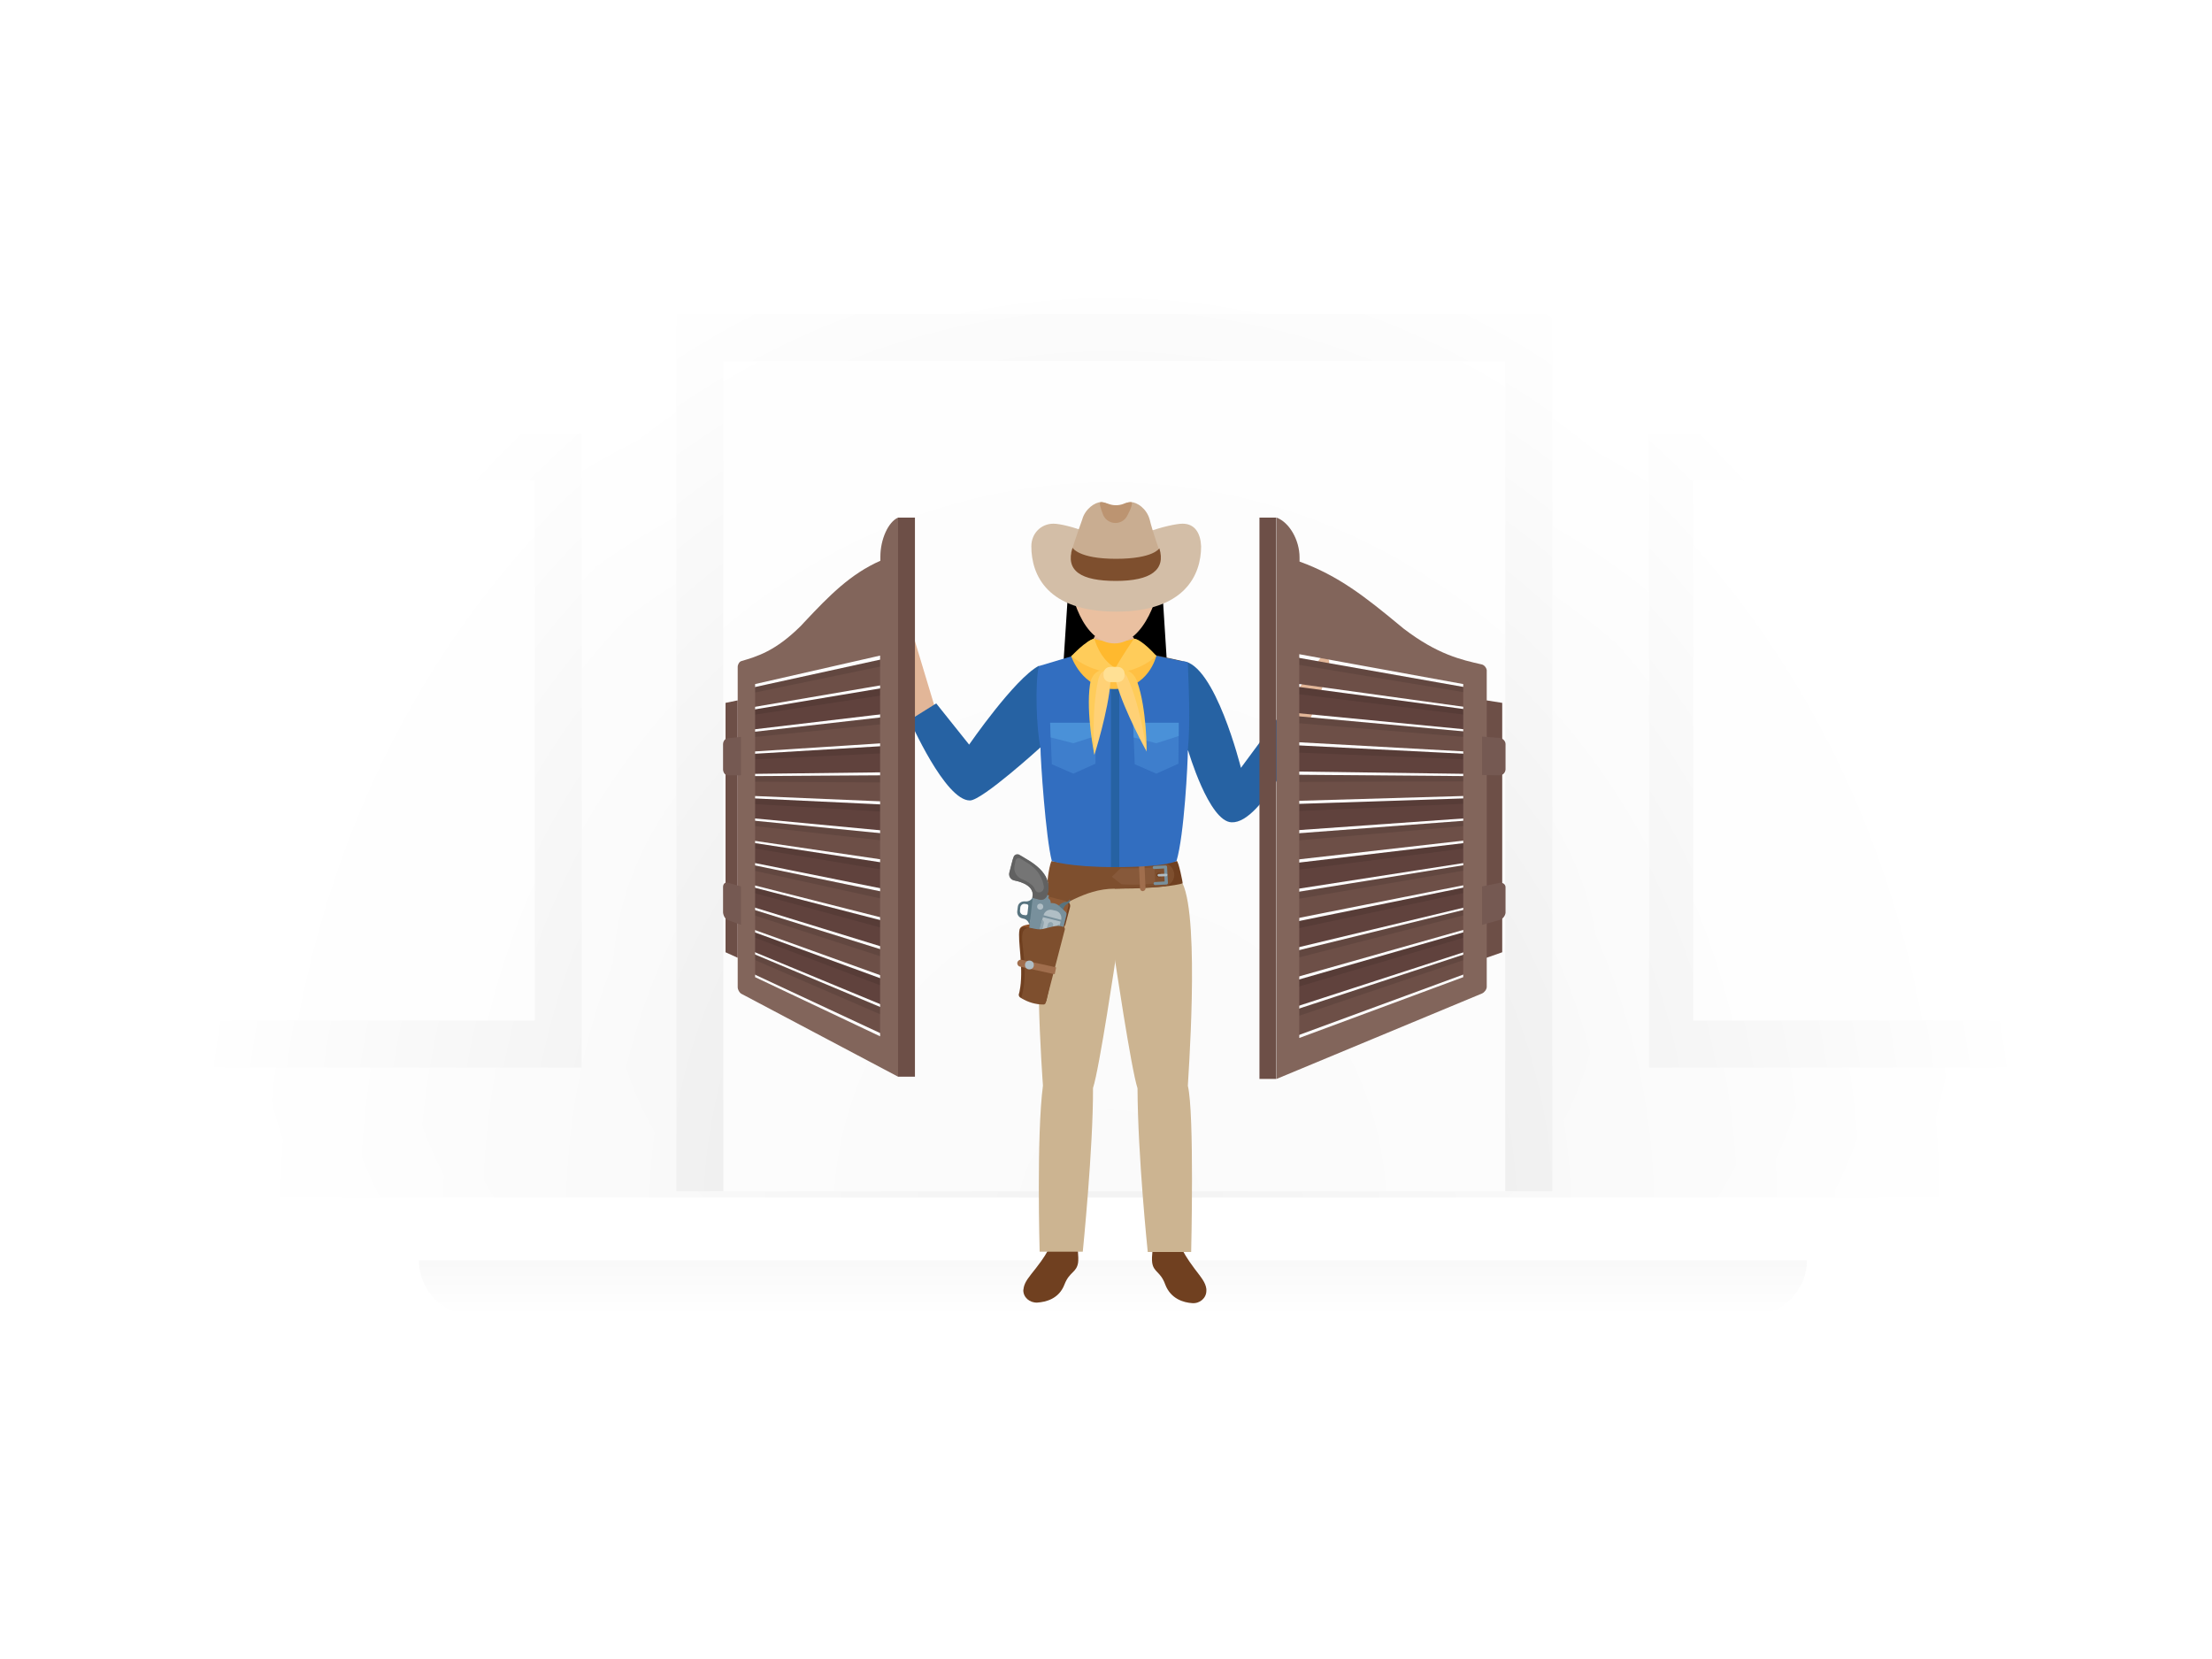 <svg xmlns="http://www.w3.org/2000/svg" viewBox="0 0 800 600" style="enable-background:new 0 0 800 600" xml:space="preserve"><path style="fill:#fff" d="M0 0h800v600H0z"/><radialGradient id="a" cx="818.521" cy="-1.969" r="264.369" gradientTransform="matrix(1.339 0 0 1.02 -696.032 356.507)" gradientUnits="userSpaceOnUse"><stop offset="0" style="stop-color:#f2f2f2"/><stop offset=".672" style="stop-color:#f4f4f4"/><stop offset=".921" style="stop-color:#fbfbfb"/><stop offset="1" style="stop-color:#fff"/></radialGradient><path style="fill:url(#a)" d="M0 82h800v495H0z"/><path style="fill:#fff" d="M0 433.1h800V600H0z"/><path style="fill:#fafafa" d="M257.1 126.1h291.8v304.7H257.1z"/><path style="fill:#e5e5e5" d="M561.4 430.8h-17V130.6H261.6v300.2h-17V113.6h316.8z"/><path style="fill:#fafafa" d="M607.9 169.3h127.9v204.4H607.9z"/><path d="M748.3 386.1H596.4V156.8h151.9v229.3zm-135.9-17h118.9V173.8H612.4v195.3z" style="fill:#e5e5e5"/><path style="fill:#fafafa" d="M70 169.3h127.9v204.4H70z"/><path d="M210.3 386.1H58.5V156.8h151.9v229.3zm-135.8-17h118.9V173.8H74.5v195.3z" style="fill:#e5e5e5"/><radialGradient id="b" cx="401.5" cy="129.215" r="333.458" gradientTransform="matrix(1 0 0 -1.133 0 585.274)" gradientUnits="userSpaceOnUse"><stop offset="0" style="stop-color:#fff;stop-opacity:0"/><stop offset="1" style="stop-color:#fff"/></radialGradient><path style="fill:url(#b)" d="M3 1h800v466H3z"/><g><linearGradient id="c" gradientUnits="userSpaceOnUse" x1="402.5" y1="128.163" x2="402.5" y2="148.163" gradientTransform="matrix(1 0 0 -1 0 604)"><stop offset="0" style="stop-color:#fff"/><stop offset="1" style="stop-color:#e0e0e0"/></linearGradient><path d="M653.5 455.8c0 11-9 20-20 20h-462c-11.1 0-20-9-20-20h502z" style="opacity:.2;fill:url(#c);enable-background:new"/></g><g><path d="M374.7 458.6c-2.5 3.2-4.1 4.9-4.5 7.3 0 .2 0 .4-.1.6-.1 2.7 2.3 4.7 5 4.6 3.1-.2 7.9-1.3 9.9-6.6 1.8-4.6 4.3-4.2 4.9-7.8.3-2.2-.3-6.1-.3-6.1s-1.4 1-6.1.3c-3.6-.6-3.4-1.7-3.4-1.7s.1 2.4-5.4 9.4z" style="fill:#704020"/><path d="m379 319.1 24.7-.2v26.5s-6.1 41.2-8.4 48.1c.1 21.6-3.7 59.2-3.7 59.2H376s-1.2-42 1.2-60.1c0 0-4.6-60 1.8-73.5z" style="fill:#ccb491"/><path d="m385.2 334.8-9.1-2.3 1.8-6.8c.2-.9 1.1-1.4 2-1.2l5.9 1.5c.9.2 1.4 1.1 1.2 2l-1.8 6.8zM432 458.8c2.5 3.3 4 5 4.3 7.4v.6c0 2.7-2.4 4.7-5.1 4.5-3.1-.2-7.8-1.5-9.8-6.8-1.7-4.7-4.2-4.3-4.7-7.9-.3-2.2.4-6.1.4-6.1s1.4 1 6.1.4c3.6-.5 3.4-1.7 3.4-1.7s0 2.4 5.4 9.6z" style="fill:#704020"/><path d="M467.8 264s4.5.7 6.7-5.5c1.2-3.4 6.1-14.8 6.2-19.1 0-1.8-2.2-2.6-3.3-1.2l-15.8 22.3" style="fill:#e2b698"/><path d="M419.3 201.9s-10.2-6.3-15.8-6.3c-6.4 0-15.6 6.1-15.6 6.1 0 12.5-2.4 67.4-2.4 67.4s4.7 5.5 17.9 5.5h.2c13.3 0 16.7-4.2 16.7-4.2s-1-56-1-68.5z"/><path d="m403 231.2-7-1.2s-2.7 6.1-7.5 7.3c0 0-3.6 30.1 14.5 30.1v-36.2zM403 231.2l6.7-1s3 5.8 7.8 7c0 0 3.6 30.1-14.5 30.1v-36.1z" style="fill:#e2b698"/><path d="M389.6 241.5s0-41.7 12.6-41.7l1.2-9.9-11.1 2.8-6 21.1-1.8 27.7h5.1z"/><path d="M417.7 242.3s-3.2-42.5-15.5-42.5l1.2-9.9 11.1 2.8 5.9 21.2 1.8 28.4h-4.5z"/><path d="M427.7 319.5 403 319v26.5s6.1 41.2 8.4 48.1c.1 24.7 3.7 59.2 3.7 59.2h15.7s1.2-50.4-1.2-60.1c-.1-.1 4.5-59.7-1.9-73.2z" style="fill:#ccb491"/><path d="m471.2 264.5-6.8-7.9-15.6 21.1s-9.4-37.8-21.1-38.6l-10.5 39 12.5-6.7s7.5 25.7 15.7 26c11.3.5 25.8-32.9 25.8-32.9z" style="fill:#2662a3"/><path d="M403.3 235.4c13.2 0 11.7.9 11.7.9l12.7 2.8c0 11.2-1.9 80-26 80l1.6-83.7z" style="fill:#51453c"/><path d="M425.6 311.4s-3.5 1.2-22.3 1.2c-18.7 0 0 8.8 0 8.8 18.5 0 24.4-1.9 24.4-1.9.2 0-1.5-8.1-2.1-8.1z" style="fill:#704020"/><path d="M424.6 315.6c-.4-2.1-2.3-3.7-4.5-3.5-3.4.3-8.6.5-16.8.5-18.7 0-22.9-1.2-22.9-1.2-.6 0-1.9 7.7-1.4 7.7 0 0-1.4 7.5 1.6 8.6 3.6 1.2 10.9-6.3 22.6-6.3 0 0 13.8-.4 17.6-.8 2.5-.2 4.3-2.5 3.8-5z" style="fill:#7e4f2e"/><path d="M417.5 313.7c-4.7.5-12.2.3-12.2.3l-3.2 3.1 3.5 2.7s5.6.5 12.2-.3l-.3-5.8z" style="fill:#87593a"/><path d="M413.3 322.3c-.5 0-1-.4-1-1l-.4-8.8c0-.6.4-1 1-1s1 .4 1 1l.4 8.8c0 .5-.4.9-1 1z" style="fill:#a06e4d"/><path d="M417.8 320.1c-.3 0-.5-.2-.6-.5 0-.3.2-.6.5-.6l3.5-.2-.2-4.7-3.5.2c-.3 0-.6-.2-.6-.5s.2-.6.5-.6l4.1-.2c.3 0 .6.2.6.5l.3 5.8c0 .3-.2.6-.5.6l-4.1.2z" style="fill:#78909c"/><path d="m419.8 315.7.1 1.6h-.8c-.5 0-.8-.3-.9-.8 0-.5.3-.8.8-.9.4.1.8.1.8.1z" style="fill:#704020"/><path d="M419.1 317c-.2 0-.4-.2-.5-.4 0-.2.2-.5.4-.5l2.7-.1c.3 0 .5.2.5.4s-.2.5-.4.5l-2.7.1z" style="fill:#b0bec5"/><path d="m403.3 235.4 14.9 1.8 11.4 2.4c.4 11.2.9 21.8 0 31.8 0 4.4-1.3 30.6-4.1 40 0 0-3.4 2.2-22.3 2.2l.1-78.2z" style="fill:#326ec0"/><path d="M331.8 259.4s-4.5-.8-4.6-7.3c-.1-3.6-1.1-16 .2-20.1.5-1.7 2.9-1.7 3.5-.1l7.9 26.2" style="fill:#e2b698"/><path d="m329 260.4 9.6-6 11.9 14.9s16.4-23.8 25.2-28.5l2.8 7.8 10.3 29.4-12.5-7.7s-21.1 19.2-25.5 19.2c-9 .1-21.8-29.1-21.8-29.1z" style="fill:#2662a3"/><path d="m403.3 235.4-15.9 2-11.7 3.5c-1.4 6.2-.9 22.6.6 29.5 0 4.4 1.9 32.5 4.1 41 0 0 6.2 2.2 22.9 2.2v-78.2z" style="fill:#326ec0"/><path style="fill:#3e7ecc" d="M396.3 261.4h-16.5l.6 15 7.8 3.4 8-3.6z"/><path style="fill:#4a91d8" d="M396.3 261.4h-16.5l.2 5.3 8.2 2.1 8.1-2.6z"/><path style="fill:#3e7ecc" d="M426.3 261.4h-16.5l.6 15 7.8 3.4 8-3.6z"/><path style="fill:#4a91d8" d="M426.3 261.4h-16.5l.2 5.3 8.2 2.1 8.1-2.6z"/><path d="M403.3 313.6v-78.2" style="fill:none;stroke:#2662a3;stroke-width:3;stroke-miterlimit:10"/><path d="m384.1 339.1-12.9-3.3-.8-.2c-.8-.2-1.7.7-1.7.7.7-2.8 5.6-1 6.8-4.1l9.6 2.5-1 4.4z" style="fill:#8e5128"/><path d="m384.6 334.6-9.1-2.3 1.8-6.8c.2-.9 1.1-1.4 2-1.2l5.9 1.5c.9.2 1.4 1.1 1.2 2l-1.8 6.8z" style="fill:#8e5a36"/><path transform="rotate(104.513 376.378 350.05)" style="fill:#839ba5" d="M367.9 348.9h17v2.2h-17z"/><path d="m374.7 325-1.3-.3c-.5.9-1.5 1.4-2.6 1.3h-.2c-1.3-.1-2.4.8-2.5 2l-.2 1.6c-.1 1.2.6 2.2 1.7 2.5.1 0 .2 0 .3.1 1.1.1 2 .9 2.3 2l.1.3 2.4-9.5zm-5.8 4.3.1-1.1c.1-.8.8-1.4 1.6-1.3l.7.1c.4 0 .7.4.6.8l-.3 2.6c0 .4-.4.7-.8.6l-.7-.1c-.7-.1-1.3-.8-1.2-1.6zM384.6 329.5c-.2-1 .4-1.9 1.1-2.4.4-.2.8-.5 1.1-.8.3-.3.3-.7 0-1-.2.6-.9.9-1.3.9-.9 0-2.3.8-2.8 1.6-.3-.4 1.9 1.7 1.9 1.7z" style="fill:#58747f"/><path transform="rotate(-75.487 380.318 332.001)" style="fill:#a6b1b2" d="M380.2 328.8h.3v6.4h-.3z"/><path d="m376.6 358.9.8-3.3 1.2.4c.7.3 1 1.1.6 1.7-.5 1-1.5 1.4-2.6 1.2z" style="fill:#b0bec5"/><path transform="rotate(104.513 378.194 352.303)" style="fill:#90a4ae" d="M368 351.1h20.4v2.4H368z"/><path d="M385.7 330.9c.1-.4 0-.8-.3-1.1-.6-.6-1.7-1.5-2.4-2.2-.4-.4-1-.7-1.7-.9-.4-.1-.9-.1-1.3-.1.1-.7-.3-1.4-.9-1.8l.3-1-.5-.1-5.4.9-1.4 12.2c-.2 1.4.6 2.8 1.8 3.4.8.4 1.4 1.1 1.6 2l5.9 1.5c.6.2 1.2-.2 1.4-.8l2.9-12z" style="fill:#78909c"/><path d="m366.2 311-1.2 4.6c-.3 1.3.4 2.5 1.7 2.8 3 .6 7.7 2.2 6.6 6.3l2.7.7c1.2.3 2.4-.4 2.7-1.6.6-2.3 1.8-7.2-6.5-12.4l-2.6-1.6c-1.3-1-3-.3-3.4 1.2z" style="fill:#757575"/><path d="M378.8 323.7c.6-2.3 1.8-7.2-6.5-12.4l-3.5-2.1c-.9-.6-2.1-.1-2.3.9l-1.4 5.5c-.3 1.2.5 2.5 1.7 2.8 3 .6 7.6 2.2 6.6 6.3l2.7.7c1.1.2 2.3-.5 2.7-1.7zm-4.5-2c-.1-.3-.2-.5-.4-.8-.7-1.2-2.8-2.3-4.6-3.1-1.7-.8-2.7-2.6-2.4-4.5l.4-2.1c.1-.3.3-.6.7-.8.3-.1.7-.1 1 .1l2.6 1.6c4.2 2.6 5.5 5.9 5.9 8.5.3 2.1-2.4 3-3.2 1.1 0 .1 0 .1 0 0z" style="fill:#616161"/><path style="fill:#b0bec5" d="m383.6 333.3-6.4-1.6-2 7.6 6.4 1.7zM381.9 329.4l-1.3-.3c-1.4-.4-2.8.5-3.2 1.9l6.4 1.7c.3-1.5-.5-2.9-1.9-3.3z"/><path d="M380.9 334.7c.1-.5-.2-1.1-.7-1.2-.5-.1-1.1.2-1.2.7l-1.5 5.7 2 .5 1.4-5.7zM376.2 339.5l-1-.3 1.7-6.6c.5.3.8.9.6 1.5l-1.3 5.4zM381.6 341l-1-.3 1.4-5.4c.2-.6.7-1 1.3-1l-1.7 6.7z" style="fill:#90a4ae"/><circle cx="376.2" cy="327.9" r="1.1" style="fill:#b0bec5"/><path d="m383 340.9-10-5.2-2.5-.4c-.8-.2-1.6.3-1.8 1.1-.7 3.6 1.4 12.9.3 20.6-.1.6-.2 1.1-.3 1.7-.1.3-.1.5-.2.8v-.1c-.2.7.2 1.4 1 1.6 2.7.7 8.9 1.1 8.9 1.1l4.6-21.2z" style="fill:#704020"/><path d="m384.5 335.2-.7-.2c-1.8-.5-3.9.4-6.7 1-2.4.5-4.4-.9-6-.2-3.9 1.8 1.8 11.9-1.7 25.2 2.4 1.5 5.2 2.3 8 2.3.4 0 .7-.3.8-.6l6.9-26.5c.1-.5-.1-.9-.6-1z" style="fill:#7e4f2e"/><path d="m381.2 352.3-12.3-2.7c-.6-.1-1-.7-1-1.3.1-.8.8-1.3 1.5-1.2l12.3 2.7c.2 0 .3.2.2.4l-.4 1.9c.1.1-.1.2-.3.2z" style="fill:#a06e4d"/><circle cx="372.3" cy="349" r="1.6" style="fill:#b0bec5"/><path style="fill:#4482cc" d="m395.7 231-7.5 5.9 8.7 7.9 6.4-9.4z"/><path style="fill:#4482cc" d="m410.1 231 7.1 5.6-7.9 8.2-6.4-9.4z"/><g><path d="m418.2 237.2-8.1-6.2s-1.5 1-7 1c-5.9 0-7.4-1-7.4-1l-8.3 6.3s3.9 11.9 15.5 11.9c12.5 0 15.3-12 15.3-12z" style="fill:#ffc043"/><path d="M416 236.8s-3-5.6-5.9-5.8c0 0-1.5 1-7 1-5.9 0-7.4-1-7.4-1-3.1.6-5.9 5.8-5.9 5.8s4.3 6.4 13.2 6.4c9.2 0 13-6.4 13-6.4z" style="fill:#ffb92e"/><path d="M418.2 237.2s-5.2-6-8.1-6.2c0 0-4.2 6.1-6.7 10.6-5.8-3.3-7.6-10.6-7.6-10.6-3.1.6-8.3 6.3-8.3 6.3s6.7 5.9 15.5 5.9c9.2 0 15.2-6 15.2-6z" style="fill:#ffcc5a"/><path d="M399.8 245.9c.7-2 1.9-2.6.5-3.4-1.4-.7-5.4 0-6.1 5.1-1.5 10.4 1.6 25.4 1.6 25.4s.5-16.7 4-27.1z" style="fill:#ffcc5a"/><path d="M397.2 245.8c.5-2 1.4-3.3 3.1-3.3 1.9 0 1.5 1.1 1.3 4.1-.7 10.4-5.8 26.4-5.8 26.4s-1.2-15.7 1.4-27.2z" style="fill:#ffd176"/><path d="M405.4 246c-1-1.8-2.4-2.1-1.1-3.2 1.2-1 5.3-1.1 7 3.8 3.5 9.9 3.4 25.2 3.4 25.2s-3.8-16.3-9.3-25.8z" style="fill:#ffcc5a"/><path d="M407.9 245.4c-.8-1.9-2-2.9-3.7-2.6-1.8.4-1.2 1.4-.4 4.3 2.8 10.1 10.9 24.7 10.9 24.7s-2-15.7-6.8-26.4z" style="fill:#ffd176"/><path d="M404.3 246.7h-2.8c-1.3 0-2.4-1.1-2.4-2.4v-.7c0-1.3 1.1-2.4 2.4-2.4h2.8c1.3 0 2.4 1.1 2.4 2.4v.7c0 1.3-1.1 2.4-2.4 2.4z" style="fill:#ffe094"/></g><path d="M419.8 206.6c0 7.8-5.8 26.1-16.7 26.1-11.5 0-16.5-18.3-16.5-26.1s7.4-14.1 16.6-14.1 16.6 6.2 16.6 14.1z" style="fill:#eac0a0"/><g><path d="M427.7 189.4c-4.5 0-21.3 4.7-21.3 9.2 0 10.2 3.9 6-2.8 6s-2.8 4.8-2.8-6c0-4.5-15.3-9.2-19.8-9.2s-8 3.5-8 8.2c0 10.4 5.8 23.6 30.7 23.6s30.7-13.4 30.7-23.6c-.2-4.7-2.2-8.2-6.7-8.2z" style="fill:#d3bea7"/><path d="M387.3 200s2.6-8.1 4.1-12.1c1-3.8 4.6-6.3 6.8-6.3s4.1 2.1 5.4 2.1 3.2-2.1 5.4-2.1 5.7 2.3 6.8 6.3c.9 3.9 3.8 12.1 3.8 12.1l-15.6 7.2-16.7-7.2z" style="fill:#c9ad91"/><path d="M398.2 181.6c.8 0 1.8.3 2.6.6 1.8.7 3.8.7 5.6 0 .9-.4 1.8-.6 2.6-.6.9 0 .1 2.3-1.3 4.9-1.8 3.6-7 3.5-8.7-.2-1-2.6-1.7-4.7-.8-4.7z" style="fill:#bc9471"/><path d="M419.3 198.3c2.4 7.8-3.1 11.8-15.7 11.8s-18.4-3.6-15.7-12c0 0 2.1 4 15.7 4s15.7-3.8 15.7-3.8z" style="fill:#7e4f2e"/></g></g><g><path style="fill:#6d4f47" d="M455.5 187.2h6.1v203h-6.1zM543.3 344.4l-5.7 2v-93.1l5.7.9z"/><path style="fill:#60423d" d="m532.1 295.8-65 4.6.6-7 .2-2.6 63.4-2.1.2 1.9z"/><path style="opacity:.1" d="m531.5 290.6-63.8 2.8.2-2.6 63.4-2.1z"/><path style="fill:#60423d" d="m532.1 279.9-65-.9.6-6.9.2-2.6 63.4 3.2.2 2z"/><path style="opacity:.1" d="m531.5 274.7-63.8-2.6.2-2.6 63.4 3.2z"/><path style="fill:#6d4f47" d="m532.1 287.8-65 1.9.8-9.5 63.4.5zM532.1 303.7l-65 7.4.8-9.6 63.4-4.8z"/><path style="opacity:.1" d="m531.5 282.6-63.8.2.2-2.6 63.4.5zM531.5 298.6l-63.8 5.5.2-2.6 63.4-4.8z"/><path style="fill:#60423d" d="m532.1 264-65-6.3.6-6.9.2-2.6 63.4 8.5.2 2z"/><path style="opacity:.1" d="m531.5 258.7-63.8-7.9.2-2.6 63.4 8.5z"/><path style="fill:#6d4f47" d="m532.1 271.9-65-3.6.8-9.4 63.4 5.8z"/><path style="opacity:.1" d="m531.5 266.7-63.8-5.3.2-2.5 63.4 5.8z"/><path style="fill:#60423d" d="m532.1 327.6-65 15.6.6-7.1.2-2.6 63.4-12.9.2 1.9z"/><path style="opacity:.1" d="m531.5 322.5-63.8 13.6.2-2.6 63.4-12.9z"/><path style="fill:#60423d" d="m532.1 311.7-65 10.1.6-7 .2-2.6 63.4-7.5.2 1.9z"/><path style="opacity:.1" d="m531.5 306.6-63.8 8.2.2-2.6 63.4-7.5z"/><path style="fill:#6d4f47" d="m532.1 319.6-65 12.9.8-9.7 63.4-10.2zM532.1 335.5l-65 18.4.8-9.8 63.4-15.5z"/><path style="opacity:.1" d="m531.5 314.5-63.8 10.9.2-2.6 63.4-10.2zM531.5 330.5l-63.8 16.3.2-2.7 63.4-15.5z"/><path style="fill:#60423d" d="m532.1 343.5-65 21.1.6-7.2.2-2.6 63.4-18.2.2 1.9z"/><path style="opacity:.1" d="m531.5 338.5-63.8 18.9.2-2.6 63.4-18.2z"/><path style="fill:#6d4f47" d="m532.1 351.4-65 23.9.8-9.9 63.4-20.8z"/><path style="opacity:.1" d="m531.5 346.5-63.8 21.6.2-2.7 63.4-20.8z"/><path style="fill:#6d4f47" d="m532.1 256-65-9 .8-9.4 63.4 11.2z"/><path style="opacity:.1" d="m531.5 250.7-63.8-10.6.2-2.5 63.4 11.2z"/><path d="M535.9 240.3c-7.5-1.7-16-3.6-28.2-12.9L506 226c-12.1-10-21.9-17.8-36-22.9v-1.5c0-6.3-3.7-12.7-8.3-14.4v203l74.3-30.9c.9-.4 1.7-1.5 1.7-2.4V242.4c-.1-.9-.9-1.9-1.8-2.1zm-6.7 113.1-59.3 22V236.6l59.3 10.8v106z" style="fill:#82655b"/><path d="m542.4 280.4-6.4-.1v-13.9l6.4.5c1.1.1 2.1 1.1 2.1 2.2v9.2c-.1 1.2-1 2.1-2.1 2.1zM542.4 332.7l-6.4 1.8v-13.9l6.4-1.3c1.1-.2 2.1.5 2.1 1.6v9.2c-.1 1.1-1 2.3-2.1 2.6z" style="fill:#755952"/></g><g><path style="fill:#6d4f47" d="M324.8 187.2h6.1v202.2h-6.1zM262.4 344.4l4.4 2v-93.1l-4.4.9z"/><path style="fill:#60423d" d="m270.9 295.8 49.7 4.7-.5-6.9-.1-2.6-48.4-2.3-.2 2z"/><path style="opacity:.1" d="m271.4 290.7 48.7 2.9-.1-2.6-48.4-2.3z"/><path style="fill:#60423d" d="m270.9 279.9 49.7-.6-.5-6.9-.1-2.6-48.4 2.9-.2 2z"/><path style="opacity:.1" d="m271.4 274.7 48.7-2.3-.1-2.6-48.4 2.9z"/><path style="fill:#6d4f47" d="m270.9 287.8 49.7 2.1-.6-9.5-48.4.3zM270.9 303.8l49.7 7.3-.6-9.6-48.4-4.8z"/><path style="opacity:.1" d="m271.4 282.7 48.7.3-.1-2.6-48.4.3zM271.4 298.6l48.7 5.5-.1-2.6-48.4-4.8z"/><path style="fill:#60423d" d="m270.9 264 49.7-5.9-.5-6.8-.1-2.6-48.4 8.1-.2 1.9z"/><path style="opacity:.1" d="m271.4 258.7 48.7-7.4-.1-2.6-48.4 8.1z"/><path style="fill:#6d4f47" d="m270.9 271.9 49.7-3.2-.6-9.4-48.4 5.5z"/><path style="opacity:.1" d="m271.4 266.7 48.7-4.9-.1-2.5-48.4 5.5z"/><path style="fill:#60423d" d="m270.9 327.6 49.7 15.3-.5-7-.1-2.7-48.4-12.5-.2 1.9z"/><path style="opacity:.1" d="m271.4 322.6 48.7 13.3-.1-2.7-48.4-12.5z"/><path style="fill:#60423d" d="m270.9 311.7 49.7 10-.5-7-.1-2.6-48.4-7.4-.2 1.9z"/><path style="opacity:.1" d="m271.4 306.6 48.7 8.1-.1-2.6-48.4-7.4z"/><path style="fill:#6d4f47" d="m270.9 319.7 49.7 12.6-.6-9.6-48.4-10zM270.9 335.6l49.7 17.9-.6-9.7-48.4-15.1z"/><path style="opacity:.1" d="m271.4 314.6 48.7 10.7-.1-2.6-48.4-10zM271.4 330.6l48.7 15.8-.1-2.6-48.4-15.1z"/><path style="fill:#60423d" d="m270.9 343.5 49.7 20.6-.5-7.1-.1-2.6-48.4-17.7-.2 1.8z"/><path style="opacity:.1" d="m271.4 338.5 48.7 18.5-.1-2.6-48.4-17.7z"/><path style="fill:#6d4f47" d="m270.9 351.5 49.7 23.2-.6-9.8-48.4-20.3z"/><path style="opacity:.1" d="m271.4 346.5 48.7 21.1-.1-2.7-48.4-20.3z"/><path style="fill:#6d4f47" d="m270.9 256 49.7-8.5-.6-9.3-48.4 10.6z"/><path style="opacity:.1" d="m271.4 250.8 48.7-10.1-.1-2.5-48.4 10.6z"/><path d="M266.8 241.2V357c0 .9.6 2 1.3 2.4l56.7 30V187.2c-3.5 1.5-6.4 7.8-6.4 14.1v1.5c-10.8 4.8-18.3 12.4-27.5 22.2l-1.3 1.4c-9.3 9.2-15.8 11-21.5 12.7-.7.2-1.3 1.2-1.3 2.1zm6.3 6.2 45.2-10.3v137.7l-45.2-21.4v-106z" style="fill:#82655b"/><path d="M263.1 280.4h4.9v-13.9l-4.9.5c-.9.1-1.6 1.1-1.6 2.2v9.2c.1 1.1.8 2 1.6 2zM263.1 332.7l4.9 1.8v-13.9l-4.9-1.4c-.9-.2-1.6.5-1.6 1.6v9.2c.1 1.2.8 2.4 1.6 2.7z" style="fill:#755952"/></g></svg>